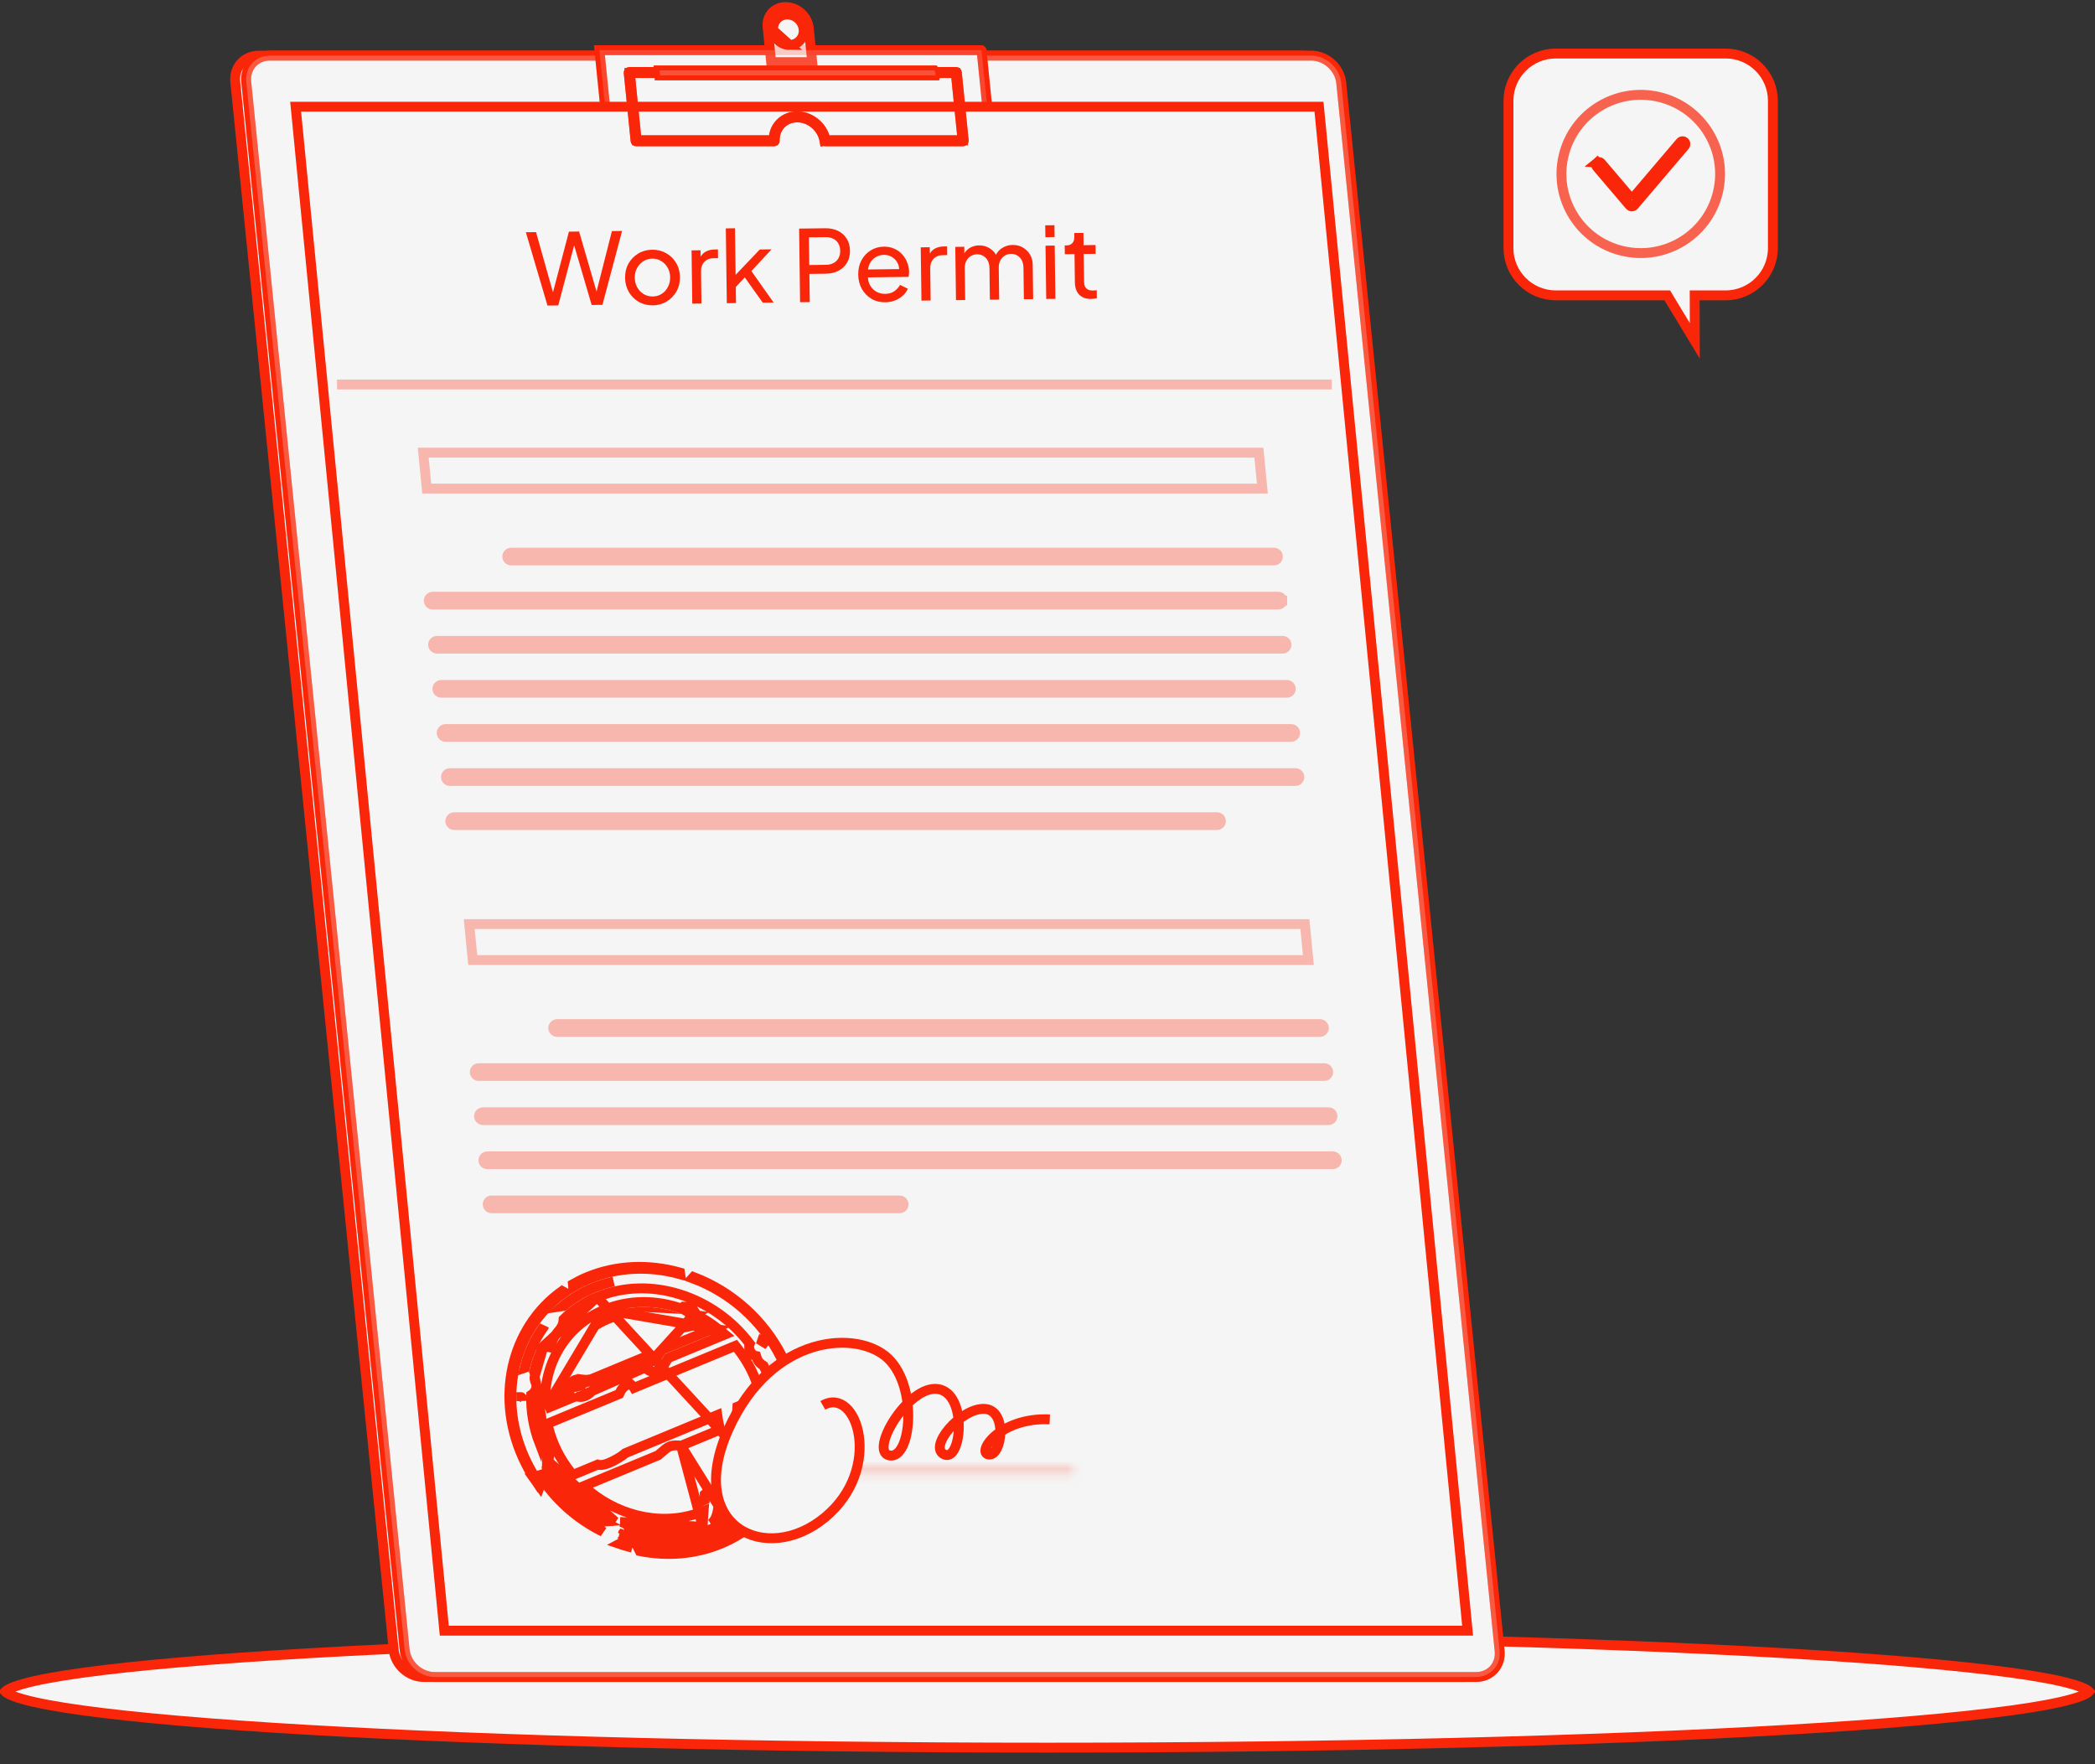<svg width="266" height="224" viewBox="0 0 266 224" fill="none" xmlns="http://www.w3.org/2000/svg">
<rect x="0" y="0" width="266" height="224" fill="#333333" stroke="none"/>
<g clip-path="url(#clip0_670_3456)">
<path d="M265.256 214.775C265.201 214.835 265.096 214.92 264.916 215.023C264.528 215.246 263.91 215.486 263.041 215.733C261.313 216.225 258.736 216.707 255.38 217.169C248.677 218.093 238.96 218.926 226.935 219.627C202.891 221.028 169.664 221.895 132.957 221.895C96.25 221.895 63.024 221.028 38.979 219.627C26.954 218.926 17.238 218.093 10.534 217.169C7.178 216.707 4.601 216.225 2.873 215.733C2.004 215.486 1.387 215.246 0.999 215.023C0.818 214.92 0.714 214.835 0.658 214.775C0.714 214.716 0.818 214.631 0.999 214.527C1.387 214.305 2.004 214.065 2.873 213.817C4.601 213.325 7.178 212.844 10.534 212.381C17.238 211.458 26.954 210.624 38.979 209.924C63.024 208.523 96.25 207.656 132.957 207.656C169.664 207.656 202.891 208.523 226.935 209.924C238.96 210.624 248.677 211.458 255.38 212.381C258.736 212.844 261.313 213.325 263.041 213.817C263.91 214.065 264.528 214.305 264.916 214.527C265.096 214.631 265.201 214.716 265.256 214.775ZM0.619 214.725C0.619 214.725 0.619 214.725 0.619 214.726L0.619 214.725ZM0.619 214.826C0.619 214.826 0.619 214.825 0.619 214.825L0.619 214.826Z" fill="#F5F5F5" stroke="#FA2609" stroke-width="1.255"/>
<path d="M186.011 212.925H53.794C51.893 212.925 50.176 211.371 49.984 209.471L29.873 10.393C29.873 10.393 29.873 10.393 29.873 10.393C29.686 8.542 31.02 7.066 32.872 7.066H165.087C166.988 7.066 168.705 8.619 168.897 10.52L189.008 209.597C189.196 211.449 187.862 212.925 186.011 212.925Z" fill="#F5F5F5" stroke="#FA2609" stroke-width="1.255"/>
<path d="M187.406 212.925H55.19C53.288 212.925 51.572 211.371 51.379 209.472L31.268 10.395C31.268 10.395 31.268 10.395 31.268 10.395C31.081 8.543 32.415 7.067 34.266 7.067H166.483C168.384 7.067 170.101 8.62 170.293 10.521L190.404 209.597C190.591 211.449 189.257 212.925 187.406 212.925Z" fill="#F5F5F5" stroke="#FA2609" stroke-width="1.255"/>
<path opacity="0.4" d="M187.406 212.925H55.19C53.288 212.925 51.572 211.371 51.379 209.472L31.268 10.395C31.268 10.395 31.268 10.395 31.268 10.395C31.081 8.543 32.415 7.067 34.266 7.067H166.483C168.384 7.067 170.101 8.62 170.293 10.521L190.404 209.597C190.591 211.449 189.257 212.925 187.406 212.925Z" fill="#F5F5F5" stroke="#FA2609" stroke-width="1.255"/>
<path d="M125.834 18.359L126.458 18.296L125.834 18.359C125.977 19.773 124.963 20.895 123.55 20.895H80.243C78.78 20.895 77.455 19.696 77.308 18.233L77.308 18.233L76.109 6.372H124.607C124.609 6.373 124.613 6.375 124.617 6.378C124.621 6.383 124.624 6.386 124.625 6.389L125.834 18.359Z" fill="#F5F5F5" stroke="#FA2609" stroke-width="1.255"/>
<path d="M98.17 3.838L98.17 3.838C98.06 2.749 98.876 1.842 99.971 1.842C101.018 1.842 101.931 2.672 102.037 3.711L102.037 3.712C102.147 4.801 101.332 5.708 100.236 5.708L98.17 3.838ZM98.17 3.838C98.276 4.878 99.188 5.708 100.236 5.708L98.17 3.838ZM103.127 7.89H97.912L97.462 3.437C97.462 3.437 97.462 3.437 97.462 3.437C97.319 2.021 98.334 0.897 99.749 0.897C101.215 0.897 102.542 2.099 102.69 3.563L102.69 3.563L103.127 7.89Z" fill="#F5F5F5" stroke="#FA2609" stroke-width="1.255"/>
<path opacity="0.2" d="M125.834 18.359L126.458 18.296L125.834 18.359C125.977 19.773 124.963 20.895 123.55 20.895H80.243C78.78 20.895 77.455 19.696 77.308 18.233L77.308 18.233L76.109 6.372H124.607C124.609 6.373 124.613 6.375 124.617 6.378C124.621 6.383 124.624 6.386 124.625 6.389L125.834 18.359Z" fill="#F5F5F5" stroke="#FA2609" stroke-width="1.255"/>
<path d="M186.343 207.045H56.412L37.539 13.548H167.47L186.343 207.045Z" fill="#F5F5F5" stroke="#FA2609" stroke-width="1.255"/>
<path opacity="0.3" d="M42.79 48.819H169.098" stroke="#FA2609" stroke-width="1.255" stroke-miterlimit="10"/>
<path opacity="0.3" d="M159.838 57.474L160.283 62.036H54.182L53.737 57.474H159.838Z" fill="#F5F5F5" stroke="#FA2609" stroke-width="1.255"/>
<g opacity="0.3">
<path d="M161.757 71.16H64.905C64.629 71.16 64.407 70.937 64.407 70.665C64.407 70.393 64.629 70.169 64.905 70.169H161.757C162.033 70.169 162.255 70.393 162.255 70.665C162.255 70.937 162.034 71.16 161.757 71.16Z" fill="#F5F5F5" stroke="#FA2609" stroke-width="1.255"/>
</g>
<g opacity="0.3">
<path d="M162.3 76.759H54.94C54.663 76.759 54.442 76.536 54.442 76.264C54.442 75.992 54.663 75.768 54.94 75.768H162.301C162.578 75.768 162.799 75.992 162.799 76.264H163.427L162.799 76.263C162.799 76.536 162.577 76.759 162.3 76.759Z" fill="#F5F5F5" stroke="#FA2609" stroke-width="1.255"/>
</g>
<g opacity="0.3">
<path d="M162.849 82.359H55.488C55.212 82.359 54.99 82.136 54.99 81.864C54.99 81.591 55.212 81.368 55.488 81.368H162.849C163.126 81.368 163.347 81.591 163.347 81.864C163.347 82.135 163.125 82.359 162.849 82.359Z" fill="#F5F5F5" stroke="#FA2609" stroke-width="1.255"/>
</g>
<g opacity="0.3">
<path d="M163.893 87.462V87.463C163.894 87.734 163.673 87.957 163.396 87.957H56.034C55.758 87.957 55.536 87.734 55.536 87.462C55.536 87.19 55.758 86.967 56.034 86.967H163.396C163.672 86.967 163.893 87.19 163.893 87.462Z" fill="#F5F5F5" stroke="#FA2609" stroke-width="1.255"/>
</g>
<g opacity="0.3">
<path d="M164.437 93.061V93.062C164.437 93.333 164.216 93.557 163.939 93.557H56.577C56.301 93.557 56.079 93.334 56.079 93.061C56.079 92.789 56.301 92.566 56.577 92.566H163.939C164.215 92.566 164.437 92.789 164.437 93.061Z" fill="#F5F5F5" stroke="#FA2609" stroke-width="1.255"/>
</g>
<g opacity="0.3">
<path d="M164.485 99.156H57.123C56.847 99.156 56.625 98.933 56.625 98.661C56.625 98.388 56.847 98.165 57.123 98.165H164.485C164.761 98.165 164.983 98.388 164.983 98.661C164.983 98.933 164.761 99.156 164.485 99.156Z" fill="#F5F5F5" stroke="#FA2609" stroke-width="1.255"/>
</g>
<g opacity="0.3">
<path d="M154.523 104.755H57.671C57.395 104.755 57.173 104.532 57.173 104.26C57.173 103.987 57.395 103.764 57.671 103.764H154.523C154.799 103.764 155.021 103.987 155.021 104.26C155.021 104.532 154.8 104.755 154.523 104.755Z" fill="#F5F5F5" stroke="#FA2609" stroke-width="1.255"/>
</g>
<path opacity="0.3" d="M165.678 117.331L166.123 121.893H60.022L59.577 117.331H165.678Z" fill="#F5F5F5" stroke="#FA2609" stroke-width="1.255"/>
<g opacity="0.3">
<path d="M167.594 131.018H70.742C70.466 131.018 70.244 130.795 70.244 130.523C70.244 130.25 70.466 130.027 70.742 130.027H167.594C167.87 130.027 168.092 130.25 168.092 130.523C168.092 130.795 167.87 131.018 167.594 131.018Z" fill="#F5F5F5" stroke="#FA2609" stroke-width="1.255"/>
</g>
<g opacity="0.3">
<path d="M168.14 136.616H60.779C60.502 136.616 60.281 136.393 60.281 136.121C60.281 135.849 60.502 135.625 60.779 135.625H168.14C168.416 135.625 168.638 135.849 168.638 136.121C168.638 136.393 168.416 136.616 168.14 136.616Z" fill="#F5F5F5" stroke="#FA2609" stroke-width="1.255"/>
</g>
<g opacity="0.3">
<path d="M168.686 142.215H61.325C61.048 142.215 60.827 141.992 60.827 141.72C60.827 141.448 61.048 141.225 61.325 141.225H168.686C168.962 141.225 169.184 141.448 169.184 141.72C169.184 141.992 168.962 142.215 168.686 142.215Z" fill="#F5F5F5" stroke="#FA2609" stroke-width="1.255"/>
</g>
<g opacity="0.3">
<path d="M169.233 147.815H61.871C61.595 147.815 61.373 147.592 61.373 147.319C61.373 147.047 61.595 146.824 61.871 146.824H169.232C169.509 146.824 169.73 147.047 169.73 147.319C169.73 147.592 169.509 147.815 169.233 147.815Z" fill="#F5F5F5" stroke="#FA2609" stroke-width="1.255"/>
</g>
<g opacity="0.3">
<path d="M114.228 153.414H62.417C62.141 153.414 61.919 153.191 61.919 152.918C61.919 152.646 62.141 152.423 62.417 152.423H114.228C114.504 152.423 114.726 152.646 114.726 152.918C114.726 153.191 114.504 153.414 114.228 153.414Z" fill="#F5F5F5" stroke="#FA2609" stroke-width="1.255"/>
</g>
<g opacity="0.3">
<mask id="path-24-inside-1_670_3456" fill="white">
<path d="M136.299 186.413H96.682V187.162H136.299V186.413Z"/>
</mask>
<path d="M136.299 186.413H96.682V187.162H136.299V186.413Z" fill="#F5F5F5"/>
<path d="M96.682 186.413V185.158H95.427V186.413H96.682ZM136.299 186.413H137.554V185.158H136.299V186.413ZM136.299 187.162V188.417H137.554V187.162H136.299ZM96.682 187.162H95.427V188.417H96.682V187.162ZM96.682 187.668H136.299V185.158H96.682V187.668ZM135.045 186.413V187.162H137.554V186.413H135.045ZM136.299 185.907H96.682V188.417H136.299V185.907ZM97.936 187.162V186.413H95.427V187.162H97.936Z" fill="#FA2609" mask="url(#path-24-inside-1_670_3456)"/>
</g>
<mask id="path-26-inside-2_670_3456" fill="white">
<path d="M98.066 173.548C97.876 173.336 97.661 173.147 97.428 172.982C97.448 173.02 97.472 173.056 97.491 173.094C97.747 173.607 97.973 174.125 98.174 174.644C98.233 174.404 98.363 174.17 98.297 173.92C98.259 173.781 98.165 173.659 98.066 173.548Z"/>
</mask>
<path d="M98.066 173.548C97.876 173.336 97.661 173.147 97.428 172.982C97.448 173.02 97.472 173.056 97.491 173.094C97.747 173.607 97.973 174.125 98.174 174.644C98.233 174.404 98.363 174.17 98.297 173.92C98.259 173.781 98.165 173.659 98.066 173.548Z" fill="#F5F5F5"/>
<path d="M98.066 173.548L97.128 174.383L97.132 174.386L98.066 173.548ZM97.428 172.982L98.152 171.957L96.311 173.554L97.428 172.982ZM97.491 173.094L98.614 172.534L98.613 172.532L97.491 173.094ZM98.174 174.644L97.004 175.097L98.445 178.825L99.393 174.942L98.174 174.644ZM98.297 173.92L99.51 173.598L99.508 173.592L98.297 173.92ZM99.003 172.714C98.745 172.424 98.456 172.172 98.152 171.957L96.704 174.007C96.866 174.121 97.008 174.247 97.128 174.383L99.003 172.714ZM96.311 173.554C96.327 173.585 96.342 173.612 96.353 173.632C96.364 173.65 96.374 173.667 96.378 173.674C96.383 173.683 96.384 173.684 96.383 173.682C96.381 173.68 96.376 173.67 96.369 173.656L98.613 172.532C98.596 172.499 98.581 172.471 98.569 172.45C98.557 172.429 98.546 172.411 98.541 172.402C98.538 172.397 98.537 172.394 98.535 172.392C98.534 172.389 98.533 172.389 98.534 172.389C98.534 172.39 98.539 172.398 98.545 172.411L96.311 173.554ZM96.368 173.654C96.605 174.13 96.816 174.612 97.004 175.097L99.344 174.192C99.13 173.638 98.888 173.084 98.614 172.534L96.368 173.654ZM99.393 174.942C99.395 174.934 99.4 174.916 99.42 174.854C99.436 174.806 99.468 174.709 99.495 174.607C99.552 174.395 99.624 174.027 99.51 173.598L97.084 174.243C97.037 174.064 97.077 173.937 97.07 173.965C97.068 173.97 97.065 173.981 97.059 174C97.052 174.021 97.046 174.041 97.035 174.075C97.025 174.106 97.011 174.147 96.998 174.19C96.985 174.235 96.969 174.288 96.955 174.347L99.393 174.942ZM99.508 173.592C99.387 173.148 99.115 172.839 99 172.711L97.132 174.386C97.164 174.422 97.165 174.427 97.157 174.414C97.147 174.399 97.112 174.343 97.086 174.249L99.508 173.592Z" fill="#FA2609" mask="url(#path-26-inside-2_670_3456)"/>
<path d="M92.577 180.902L92.824 180.934L92.448 180.885M92.577 180.902C92.569 180.875 92.562 180.848 92.555 180.821C92.518 180.841 92.482 180.862 92.448 180.885M92.577 180.902L92.448 180.885M92.577 180.902L92.448 180.885M92.539 181.942L92.835 182.293L93.259 182.118L95.619 181.142C95.41 184.268 94 187.13 91.617 189.072L91.689 188.726L90.702 188.995C90.324 189.098 89.974 189.288 89.685 189.548L89.479 189.734L89.478 190.012L89.476 190.43C89.283 190.525 89.087 190.614 88.888 190.696C84.863 192.364 80.191 191.604 76.526 189.053L83.046 186.351C83.418 186.598 83.863 186.546 84.146 186.482C84.481 186.408 84.835 186.261 85.153 186.107C85.477 185.951 85.795 185.773 86.06 185.621C86.159 185.564 86.246 185.513 86.324 185.467C86.467 185.383 86.576 185.32 86.657 185.277L86.657 185.277C86.661 185.275 86.666 185.273 86.671 185.27C86.754 185.227 87.01 185.095 87.156 184.829L86.969 184.726L87.156 184.829C87.195 184.76 87.222 184.688 87.239 184.614L92.074 182.611L92.348 182.498L92.433 182.218C92.433 182.217 92.434 182.215 92.435 182.212C92.438 182.205 92.445 182.184 92.452 182.162L92.452 182.162L92.454 182.154C92.477 182.075 92.498 181.995 92.517 181.916C92.524 181.924 92.531 181.933 92.539 181.942ZM91.389 178.186L80.751 182.593L80.734 182.58C80.416 182.319 80.051 182.268 79.753 182.289C79.465 182.309 79.198 182.4 79.005 182.475C78.932 182.503 78.81 182.546 78.656 182.599C78.232 182.746 77.565 182.977 76.998 183.238C76.6 183.421 76.185 183.646 75.865 183.916C75.616 184.125 75.327 184.445 75.261 184.867L73.129 185.75C72.649 185.1 72.217 184.408 71.849 183.671C71.495 182.96 71.216 182.237 70.999 181.51L78.731 178.306L78.942 178.588C79.032 178.535 79.11 178.475 79.178 178.414C79.18 178.414 79.183 178.415 79.185 178.416C79.446 178.501 79.823 178.508 80.13 178.275C80.364 178.097 80.482 177.862 80.545 177.672C80.559 177.628 80.572 177.583 80.583 177.539L92.97 172.407C93.45 173.056 93.881 173.748 94.249 174.485C94.603 175.196 94.883 175.919 95.1 176.647L92.785 177.606L92.426 177.754L92.399 178.142C92.379 178.442 92.362 178.734 92.347 179.02C92.336 179.212 92.326 179.401 92.314 179.589C92.275 179.326 92.247 179.044 92.256 178.787L92.291 177.812L91.389 178.186ZM75.877 185.11L75.87 185.092L75.876 185.092C75.876 185.098 75.877 185.104 75.877 185.11ZM72.923 186.514L75.355 185.507L71.288 183.951C71.749 184.875 72.303 185.727 72.923 186.514ZM92.85 180.72C92.85 180.718 92.85 180.716 92.85 180.714C92.848 180.714 92.845 180.714 92.843 180.713C92.829 180.715 92.812 180.718 92.795 180.722C92.814 180.721 92.832 180.72 92.85 180.72ZM92.823 180.94L92.779 180.958L92.81 181.032C92.815 181.002 92.819 180.971 92.823 180.94ZM86.438 184.848L86.435 184.848C86.437 184.848 86.439 184.849 86.439 184.849L86.439 184.849L86.439 184.849L86.438 184.848Z" fill="#F5F5F5" stroke="#FA2609" stroke-width="1.255"/>
<path d="M97.122 188.424C99.311 184.865 99.912 180.35 98.588 175.918C98.817 175.899 99.002 175.794 99.138 175.674M97.122 188.424C97.253 188.647 97.293 189.007 97.293 189.394C97.483 189.116 97.663 188.831 97.834 188.54M97.122 188.424L97.657 188.752C97.712 188.663 97.766 188.573 97.819 188.483M97.122 188.424L97.664 188.107C97.732 188.223 97.782 188.35 97.819 188.483M97.834 188.54C97.908 188.836 97.921 189.152 97.921 189.41C97.92 189.469 97.919 189.53 97.918 189.59C100.639 185.494 101.348 180.104 99.545 174.903C99.517 175.078 99.456 175.255 99.348 175.427M97.834 188.54C97.829 188.521 97.824 188.502 97.819 188.483M97.834 188.54L97.819 188.483M99.348 175.427L99.028 175.226C99.075 175.367 99.12 175.509 99.163 175.651M99.348 175.427C99.348 175.427 99.348 175.427 99.348 175.426L99.027 175.225C99.007 175.163 98.986 175.101 98.965 175.04L98.932 175.051C98.949 175.1 98.966 175.148 98.983 175.197L98.817 175.093L98.983 175.198C99.037 175.356 99.088 175.515 99.138 175.674M99.348 175.427C99.305 175.495 99.243 175.575 99.163 175.651M99.163 175.651C99.155 175.659 99.146 175.666 99.138 175.674M99.163 175.651C99.671 177.322 99.916 179.008 99.913 180.657C99.906 179.019 99.654 177.34 99.138 175.674M75.256 163.54L75.016 162.96L75.256 163.54ZM75.256 163.54C73.839 164.127 72.568 164.903 71.459 165.829L71.558 165.814C72.665 164.891 73.928 164.111 75.346 163.523L75.346 163.523C76.186 163.175 77.045 162.905 77.914 162.711C77.012 162.906 76.123 163.181 75.256 163.54ZM66.633 173.646C67.099 171.738 67.92 169.954 69.06 168.391C69.052 168.423 69.044 168.455 69.036 168.487C67.922 170.029 67.121 171.778 66.653 173.639C66.646 173.641 66.639 173.644 66.633 173.646ZM66.181 177.394C66.183 177.394 66.184 177.395 66.185 177.396C66.184 177.556 66.184 177.718 66.188 177.879C66.183 177.717 66.181 177.555 66.181 177.394ZM97.511 170.743C97.456 170.682 97.4 170.623 97.343 170.567C97.094 170.325 96.747 170.067 96.319 170.019L97.511 170.743Z" fill="#F5F5F5" stroke="#FA2609" stroke-width="1.255"/>
<path d="M69.01 188.033L69.617 187.909C71.201 190.123 73.215 191.935 75.47 193.263L75.275 193.276L76.319 194.261L76.551 194.48C73.612 193.038 70.979 190.84 69.01 188.033ZM69.01 188.033L69.474 187.708C69.323 187.491 69.177 187.271 69.034 187.047L68.857 187.059M69.01 188.033C68.944 187.708 68.89 187.382 68.857 187.059M68.857 187.059L69.031 187.041C68.981 186.963 68.932 186.885 68.883 186.806L68.835 186.809M68.857 187.059C68.852 186.979 68.844 186.895 68.835 186.809M68.835 186.809L68.882 186.804C68.865 186.775 68.847 186.747 68.83 186.718C68.831 186.748 68.833 186.779 68.835 186.809ZM91.081 195.193C87.103 196.841 82.694 196.788 78.668 195.369C78.726 195.365 78.783 195.359 78.84 195.35L78.841 195.35C79.068 195.314 79.298 195.216 79.483 195.063C79.493 195.055 79.503 195.047 79.512 195.038C82.241 195.872 85.133 196.068 87.923 195.497M91.081 195.193C93.344 194.256 95.24 192.857 96.73 191.148M91.081 195.193L90.841 194.614C90.841 194.614 90.841 194.614 90.841 194.614M91.081 195.193L90.841 194.614M96.73 191.148C96.73 191.071 96.73 190.994 96.729 190.917C96.727 190.787 96.726 190.657 96.733 190.528C96.74 190.38 96.745 190.221 96.748 190.057C96.63 190.21 96.508 190.361 96.384 190.509C96.384 190.509 96.384 190.509 96.384 190.51C96.291 190.62 96.197 190.729 96.101 190.837M96.73 191.148L96.102 191.141C96.103 191.093 96.102 191.03 96.102 190.961C96.101 190.945 96.101 190.928 96.101 190.911M96.73 191.148L96.257 190.736C96.205 190.795 96.153 190.853 96.101 190.911M96.101 190.837C96.1 190.723 96.101 190.601 96.106 190.495L96.106 190.495C96.116 190.314 96.12 190.118 96.124 189.902C96.124 189.88 96.125 189.857 96.125 189.835C94.694 191.631 92.809 193.099 90.512 194.051C87.099 195.465 83.347 195.52 79.846 194.483C79.8 194.704 79.678 194.878 79.552 195.001C82.279 195.846 85.157 196.045 87.923 195.497M96.101 190.837C96.101 190.862 96.101 190.887 96.101 190.911M96.101 190.837C94.678 192.436 92.885 193.747 90.752 194.631L90.752 194.631C89.828 195.013 88.882 195.3 87.923 195.497M87.923 195.497C88.914 195.3 89.891 195.007 90.841 194.614M90.841 194.614C92.935 193.746 94.699 192.469 96.101 190.911M76.621 193.184C73.761 191.694 71.243 189.421 69.452 186.533C69.453 186.607 69.456 186.681 69.46 186.756C69.469 186.84 69.477 186.923 69.482 187.006C69.509 187.259 69.549 187.518 69.6 187.78C71.218 190.054 73.284 191.905 75.592 193.255L76.621 193.184ZM79.177 194.479L79.056 194.84C78.952 194.805 78.848 194.768 78.745 194.731C78.744 194.731 78.743 194.73 78.742 194.73C78.743 194.73 78.744 194.73 78.745 194.73C78.915 194.703 79.087 194.609 79.177 194.479Z" fill="#F5F5F5" stroke="#FA2609" stroke-width="1.255"/>
<path d="M72.016 176.376L72.451 175.663L72.458 175.652L72.465 175.641C72.651 175.363 72.923 175.23 73.156 175.17C73.386 175.111 73.618 175.112 73.808 175.133L73.739 175.756M72.016 176.376L83.532 172.176C83.379 172.441 83.238 172.637 83.084 172.773C83.082 172.765 83.079 172.757 83.077 172.749L83.064 172.684L83.039 172.633L83.034 172.622C83.03 172.612 83.025 172.598 83.018 172.583C83.002 172.543 82.98 172.496 82.975 172.487C82.975 172.486 82.975 172.486 82.974 172.485L82.72 171.942L82.166 172.172L74.979 175.15C74.864 175.144 74.765 175.157 74.694 175.17C74.648 175.178 74.603 175.187 74.573 175.194C74.569 175.195 74.565 175.196 74.562 175.197C74.526 175.204 74.508 175.208 74.494 175.21L74.492 175.21C74.445 175.217 74.376 175.217 74.253 175.199C74.229 175.196 74.188 175.189 74.14 175.182C74.038 175.165 73.902 175.143 73.807 175.133L73.739 175.756M72.016 176.376L70.479 177.013C70.757 172.836 73.177 169.128 77.21 167.458L77.21 167.458C80.074 166.271 83.263 166.314 86.191 167.359C86.214 167.705 86.355 168.084 86.686 168.348L86.914 168.529L87.199 168.473L87.593 168.395L87.999 168.315L88.029 168.172C88.559 168.449 89.075 168.76 89.57 169.103L84.156 171.346L83.896 171.454L83.805 171.717C83.803 171.72 83.799 171.729 83.788 171.747C83.779 171.761 83.769 171.777 83.755 171.8L83.751 171.806C83.738 171.826 83.721 171.853 83.704 171.88L83.703 171.882C83.657 171.958 83.611 172.038 83.57 172.111C83.556 172.133 83.544 172.155 83.532 172.176L72.016 176.376ZM73.739 175.756C73.824 175.765 73.91 175.78 73.995 175.794C74.063 175.805 74.13 175.816 74.198 175.825L72.057 176.323C72.343 175.989 72.727 175.963 72.978 175.985C72.978 175.985 72.978 175.985 72.979 175.985C72.982 175.985 72.986 175.985 72.989 175.986C73.14 175.766 73.456 175.725 73.739 175.756ZM81.838 172.888L81.838 172.902C81.838 172.89 81.838 172.883 81.838 172.883L81.838 172.883V172.884L81.838 172.884L81.838 172.885L81.838 172.888ZM70.452 177.703L72.576 176.823L70.452 177.703Z" fill="#F5F5F5" stroke="#FA2609" stroke-width="1.255"/>
<path d="M100.734 184.578C100.777 184.711 100.842 184.844 100.935 184.966C100.368 187.301 99.314 189.465 97.827 191.311L97.822 191.007C97.822 191.007 97.822 191.006 97.822 191.006C97.822 190.959 97.825 190.887 97.833 190.789C99.232 188.96 100.213 186.843 100.734 184.578ZM74.776 162.38C74.073 162.671 73.403 163.005 72.769 163.377C72.762 163.293 72.755 163.21 72.748 163.126L72.748 163.125C72.746 163.099 72.743 163.073 72.741 163.047C73.323 162.715 73.93 162.413 74.565 162.15L74.566 162.15C78.296 160.604 82.402 160.487 86.271 161.556C86.272 161.631 86.281 161.702 86.296 161.769C82.509 160.731 78.47 160.849 74.776 162.38L74.776 162.38ZM66.73 185.791C62.673 177.651 64.847 168.601 71.335 163.948C71.425 164.011 71.521 164.068 71.622 164.118C65.078 168.757 62.958 177.796 66.945 185.795L66.946 185.796C67.31 186.527 67.717 187.226 68.156 187.894C68.138 187.963 68.115 188.037 68.088 188.118C67.59 187.38 67.135 186.604 66.73 185.791L66.73 185.791ZM68.525 188.741C68.443 188.628 68.362 188.515 68.281 188.4L68.605 188.527C68.577 188.6 68.55 188.671 68.525 188.741ZM99.153 172.357C96.768 167.573 92.647 164.055 87.984 162.315C88.032 162.269 88.076 162.217 88.114 162.161C92.806 163.955 96.956 167.518 99.37 172.362C100.829 175.291 101.478 178.338 101.414 181.256C101.308 181.349 101.22 181.452 101.148 181.552C101.291 178.534 100.656 175.373 99.153 172.357L99.153 172.357Z" fill="#F5F5F5" stroke="#FA2609" stroke-width="1.255"/>
<path d="M80.034 196.445C79.699 196.357 79.366 196.261 79.035 196.155C78.898 196.111 78.761 196.066 78.624 196.019C78.726 195.964 78.835 195.917 78.953 195.882C79.363 195.758 79.791 195.804 80.072 195.834C80.081 195.835 80.09 195.836 80.099 195.837L80.034 196.445M80.034 196.445C80.034 196.445 80.034 196.445 80.034 196.445M80.034 196.445L80.032 196.461L80.034 196.445M80.034 196.445C80.117 196.466 80.2 196.487 80.283 196.508M91.322 195.774L91.322 195.774C93.161 195.011 94.77 193.955 96.125 192.68C96.131 192.817 96.137 192.955 96.144 193.092C94.83 194.284 93.289 195.276 91.534 196.003L91.534 196.003C88.25 197.364 84.676 197.62 81.229 196.933C81.189 196.853 81.149 196.773 81.109 196.693C84.507 197.376 88.049 197.13 91.322 195.774Z" fill="#F5F5F5" stroke="#FA2609" stroke-width="1.255"/>
<path d="M96.91 187.543C98.81 184.101 99.23 179.807 97.834 175.608C97.709 175.474 97.632 175.319 97.589 175.184C97.541 175.037 97.52 174.878 97.529 174.719C97.356 174.281 97.162 173.845 96.947 173.412C96.859 173.353 96.74 173.274 96.643 173.197C96.496 173.081 96.32 172.916 96.198 172.68L96.198 172.68C96.118 172.526 96.067 172.357 96.039 172.262C96.034 172.246 96.03 172.232 96.026 172.22C96.021 172.203 96.016 172.188 96.012 172.175C95.957 172.164 95.88 172.146 95.804 172.116C95.68 172.069 95.519 171.978 95.397 171.802L95.397 171.801C95.223 171.549 95.084 171.22 95.123 170.873C95.133 170.784 95.155 170.694 95.192 170.607C90.598 164.535 82.5 161.917 75.826 164.683L96.91 187.543ZM96.91 187.543L96.514 187.384L96.312 188.033C96.244 188.251 96.207 188.486 96.183 188.705C94.776 190.739 92.811 192.404 90.34 193.443C90.698 193.125 90.891 192.719 91.007 192.34C91.121 191.97 91.176 191.572 91.221 191.247L96.91 187.543ZM69.013 170.912C68.489 171.925 68.09 173.008 67.822 174.137C67.89 174.289 67.904 174.434 67.903 174.539C67.902 174.634 67.888 174.734 67.882 174.775L69.013 170.912ZM69.013 170.912L69.843 171.073C69.993 170.367 70.335 169.712 70.8 169.144C70.822 169.117 70.847 169.088 70.874 169.056C71.076 168.818 71.412 168.422 71.51 167.919C71.538 167.776 71.551 167.633 71.558 167.505C72.751 166.338 74.173 165.368 75.826 164.683L69.013 170.912ZM89.224 193.858L89.254 192.988C89.267 192.614 89.291 192.241 89.323 191.872C84.5 193.847 78.939 192.674 74.878 189.377L74.06 188.714L75.033 188.311L83.559 184.778C83.678 184.675 83.811 184.562 83.941 184.453C84.07 184.344 84.194 184.239 84.295 184.151C84.3 184.147 84.305 184.142 84.31 184.138C84.474 183.995 84.724 183.778 85.047 183.65L85.048 183.65C85.547 183.453 86.092 183.52 86.442 183.562C86.454 183.564 86.465 183.565 86.477 183.567L89.224 193.858ZM89.224 193.858C86.153 194.855 82.844 194.773 79.74 193.795C79.606 193.577 79.41 193.451 79.251 193.379C79.066 193.296 78.877 193.262 78.744 193.245C78.744 193.245 78.743 193.245 78.743 193.245L89.224 193.858ZM69.578 185.512C71.548 189.035 74.611 191.692 78.088 193.188L69.578 185.512ZM69.578 185.512C69.581 185.501 69.584 185.49 69.587 185.479C69.636 185.308 69.702 185.074 69.733 184.864C69.778 184.556 69.774 184.168 69.554 183.788L68.705 182.32L68.521 183.31C67.726 181.248 67.385 179.147 67.444 177.12C67.549 177.048 67.654 176.964 67.749 176.865C67.96 176.642 68.141 176.313 68.098 175.894L69.578 185.512ZM76.732 166.3L76.732 166.3C79.897 164.989 83.387 165.042 86.557 166.159C86.564 166.148 86.57 166.137 86.576 166.126C86.577 166.125 86.577 166.125 86.577 166.125L86.68 166.186C86.69 166.182 86.7 166.177 86.71 166.173L86.726 166.213L86.755 166.23C86.822 166.255 86.889 166.28 86.956 166.306L86.942 166.341L87.061 166.412C87.08 166.254 87.096 166.095 87.109 165.935L87.69 165.983C87.704 165.984 87.719 165.985 87.734 165.987C87.717 166.195 87.695 166.403 87.669 166.61C87.701 166.612 87.732 166.606 87.759 166.596C87.779 166.588 87.789 166.581 87.79 166.58C87.79 166.58 87.789 166.581 87.787 166.583C87.778 166.591 87.76 166.609 87.736 166.642C87.711 166.675 87.686 166.715 87.657 166.763L87.656 166.765C87.653 166.77 87.65 166.776 87.647 166.781C87.642 166.815 87.637 166.85 87.632 166.884M76.732 166.3L90.589 168.684L90.256 168.822C89.512 168.277 88.723 167.805 87.905 167.407M76.732 166.3C71.885 168.309 69.147 172.948 69.2 177.971L69.21 178.9M76.732 166.3L69.21 178.9M87.632 166.884C87.702 166.946 87.765 167.016 87.812 167.1M87.632 166.884L88.079 166.949L87.812 167.1M87.632 166.884L88.083 166.95L87.812 167.1M87.812 167.1C87.865 167.194 87.893 167.3 87.905 167.407M87.905 167.407L88.124 166.956L87.905 167.407ZM82.005 173.599L75.388 176.341C75.22 176.557 75.01 176.796 74.757 176.987C74.436 177.23 74.01 177.418 73.495 177.358L82.005 173.599ZM82.005 173.599C82.112 173.81 82.287 173.957 82.449 174.043C82.676 174.162 83.006 174.228 83.322 174.093L83.323 174.093C83.988 173.808 84.364 173.249 84.62 172.806M82.005 173.599L88.292 166.686C88.315 166.719 88.338 166.755 88.359 166.793C88.393 166.853 88.421 166.914 88.443 166.974C89.421 167.471 90.356 168.072 91.224 168.776L92.042 169.44L91.069 169.843L84.851 172.419C84.823 172.467 84.799 172.503 84.788 172.52C84.784 172.525 84.782 172.528 84.781 172.53L84.779 172.533C84.741 172.597 84.704 172.66 84.664 172.729C84.65 172.754 84.635 172.779 84.62 172.806M84.62 172.806C84.62 172.806 84.62 172.806 84.62 172.806L84.077 172.492L84.62 172.806ZM69.21 178.9L70.067 178.544M69.21 178.9L70.067 178.544M70.067 178.544L73.11 177.284M70.067 178.544L73.11 177.284M73.11 177.284C73.129 177.288 73.149 177.293 73.171 177.298C73.26 177.319 73.376 177.344 73.495 177.358L73.11 177.284ZM67.948 175.366C67.878 175.171 67.857 174.97 67.88 174.789L68.098 175.893C68.078 175.694 67.992 175.477 67.959 175.395C67.954 175.382 67.95 175.372 67.948 175.367L67.948 175.366ZM91.229 191.19C91.246 191.071 91.265 190.968 91.286 190.854C94.933 188.529 96.946 184.497 96.901 180.181L96.891 179.252L96.034 179.608L93.487 180.662C93.543 180.12 93.574 179.568 93.603 179.035C93.611 178.892 93.619 178.751 93.627 178.612L96.093 177.591L96.596 177.382L96.461 176.855C96.208 175.872 95.855 174.888 95.373 173.922C94.892 172.955 94.313 172.068 93.67 171.251L93.376 170.878L92.937 171.06L80.505 176.21C80.451 176.119 80.381 176.03 80.288 175.95L80.014 175.711L79.67 175.831C79.261 175.974 79.019 176.269 78.864 176.523C78.781 176.66 78.695 176.841 78.627 176.988L70.007 180.56L69.504 180.768L69.639 181.296C69.892 182.279 70.246 183.261 70.727 184.228C71.209 185.194 71.788 186.082 72.431 186.899L72.725 187.273L73.164 187.091L75.901 185.957C75.966 185.978 76.029 185.991 76.088 185.999C76.286 186.024 76.484 186 76.653 185.964C76.994 185.891 77.37 185.736 77.709 185.572C78.055 185.404 78.397 185.209 78.676 185.034C78.942 184.867 79.19 184.694 79.329 184.567C79.348 184.549 79.367 184.532 79.385 184.514L91.06 179.677C91.097 179.949 91.144 180.191 91.18 180.368L91.18 180.368C91.191 180.422 91.203 180.48 91.215 180.543C91.255 180.752 91.305 181.004 91.373 181.251C91.354 181.36 91.333 181.465 91.31 181.567L86.482 183.567C86.48 183.567 86.479 183.567 86.477 183.567L91.229 191.19Z" fill="#F5F5F5" stroke="#FA2609" stroke-width="1.255"/>
<path d="M104.473 178.44C108.828 175.925 112.23 186.472 104.746 192.662C97.263 198.851 86.978 193.822 92.458 181.546C97.939 169.269 109.026 168.825 112.8 172.523C116.574 176.22 115.673 185.253 112.959 184.804C110.244 184.355 115.343 175.776 119.111 176.368C122.879 176.96 122.089 185.6 119.922 184.682C117.755 183.764 122.013 178.735 124.996 178.883C127.978 179.031 127.211 184.86 125.561 184.682C123.911 184.504 126.878 179.919 133.288 180.215" fill="#F5F5F5"/>
<path d="M104.473 178.44C108.828 175.925 112.23 186.472 104.746 192.662C97.263 198.851 86.978 193.822 92.458 181.546C97.939 169.269 109.026 168.825 112.8 172.523C116.574 176.22 115.673 185.253 112.959 184.804C110.244 184.355 115.343 175.776 119.111 176.368C122.879 176.96 122.089 185.6 119.922 184.682C117.755 183.764 122.013 178.735 124.996 178.883C127.978 179.031 127.211 184.86 125.561 184.682C123.911 184.504 126.878 179.919 133.288 180.215" stroke="#FA2609" stroke-width="1.255" stroke-miterlimit="10"/>
<path d="M99.15 15.761L99.15 15.761C98.609 16.323 98.34 17.079 98.371 17.873L98.371 17.874C98.371 17.89 98.366 17.908 98.352 17.922C98.339 17.936 98.32 17.944 98.301 17.944H80.768C80.731 17.944 80.702 17.917 80.698 17.882C80.698 17.882 80.698 17.882 80.698 17.882L79.824 9.218L79.824 9.217C79.822 9.2 79.827 9.182 79.841 9.166C79.855 9.151 79.874 9.143 79.893 9.143H121.42C121.456 9.143 121.485 9.17 121.489 9.204C121.489 9.204 121.489 9.205 121.489 9.205L122.364 17.868C122.364 17.868 122.364 17.868 122.364 17.868C122.366 17.887 122.36 17.905 122.349 17.919C122.332 17.936 122.312 17.943 122.295 17.943H104.759C104.725 17.943 104.696 17.918 104.691 17.886L104.072 17.987L104.691 17.886C104.419 16.213 102.909 14.906 101.22 14.906C100.43 14.906 99.689 15.202 99.15 15.761ZM104.71 17.371L104.849 17.807H105.307H121.524H122.218L122.148 17.117L121.413 9.841L121.356 9.277H120.789H80.663H79.969L80.038 9.967L80.773 17.243L80.83 17.807H81.398H97.645H98.186L98.266 17.273C98.357 16.661 98.627 16.107 99.05 15.668L99.051 15.667C99.603 15.093 100.37 14.771 101.221 14.771C102.775 14.771 104.232 15.876 104.71 17.371Z" fill="#F5F5F5" stroke="#FA2609" stroke-width="1.255"/>
<g opacity="0.6">
<path d="M99.15 15.761L99.15 15.761C98.609 16.323 98.34 17.079 98.371 17.873L98.371 17.874C98.371 17.89 98.366 17.908 98.352 17.922C98.339 17.936 98.32 17.944 98.301 17.944H80.768C80.731 17.944 80.702 17.917 80.698 17.882C80.698 17.882 80.698 17.882 80.698 17.882L79.824 9.218L79.824 9.217C79.822 9.2 79.827 9.182 79.841 9.166C79.855 9.151 79.874 9.143 79.893 9.143H121.42C121.456 9.143 121.485 9.17 121.489 9.204C121.489 9.204 121.489 9.205 121.489 9.205L122.364 17.868C122.364 17.868 122.364 17.868 122.364 17.868C122.366 17.887 122.36 17.905 122.349 17.919C122.332 17.936 122.312 17.943 122.295 17.943H104.759C104.725 17.943 104.696 17.918 104.691 17.886L104.072 17.987L104.691 17.886C104.419 16.213 102.909 14.906 101.22 14.906C100.43 14.906 99.689 15.202 99.15 15.761ZM104.71 17.371L104.849 17.807H105.307H121.524H122.218L122.148 17.117L121.413 9.841L121.356 9.277H120.789H80.663H79.969L80.038 9.967L80.773 17.243L80.83 17.807H81.398H97.645H98.186L98.266 17.273C98.357 16.661 98.627 16.107 99.05 15.668L99.051 15.667C99.603 15.093 100.37 14.771 101.221 14.771C102.775 14.771 104.232 15.876 104.71 17.371Z" fill="#F5F5F5" stroke="#FA2609" stroke-width="1.255"/>
</g>
<path d="M83.791 9.193L83.791 9.193C83.782 9.104 83.768 9.019 83.751 8.939H118.63C118.677 8.997 118.746 9.111 118.767 9.319C118.779 9.44 118.77 9.522 118.757 9.574H83.797C83.806 9.455 83.804 9.329 83.791 9.193Z" fill="#F5F5F5" stroke="#FA2609" stroke-width="1.255"/>
<path opacity="0.3" d="M83.791 9.193L83.791 9.193C83.782 9.104 83.768 9.019 83.751 8.939H118.63C118.677 8.997 118.746 9.111 118.767 9.319C118.779 9.44 118.77 9.522 118.757 9.574H83.797C83.806 9.455 83.804 9.329 83.791 9.193Z" fill="#F5F5F5" stroke="#FA2609" stroke-width="1.255"/>
<path d="M211.875 37.803L211.692 37.5H211.338H197.539C194.219 37.5 191.529 34.815 191.529 31.506V12.791C191.529 9.481 194.219 6.796 197.539 6.796H219.092C222.412 6.796 225.101 9.482 225.102 12.791C225.102 12.791 225.102 12.791 225.102 12.791V31.506C225.102 34.816 222.413 37.5 219.093 37.5H215.803H215.174L215.175 38.129L215.189 43.277L211.875 37.803Z" fill="#F5F5F5" stroke="#FA2609" stroke-width="1.255"/>
<path opacity="0.7" d="M210.639 12.31C216.053 13.585 219.403 18.997 218.126 24.395C216.848 29.794 211.426 33.139 206.012 31.863C200.598 30.588 197.248 25.176 198.526 19.777C199.803 14.379 205.226 11.034 210.639 12.31Z" fill="#F5F5F5" stroke="#FA2609" stroke-width="1.255"/>
<path d="M203.269 20.692L203.268 20.692C203.142 20.543 202.917 20.524 202.766 20.651L203.269 20.692ZM203.269 20.692L206.716 24.745L207.194 25.306M203.269 20.692L207.194 25.306M207.194 25.306L207.672 24.744M207.194 25.306L207.672 24.744M207.672 24.744L213.365 18.053L213.366 18.052M207.672 24.744L213.366 18.052M213.366 18.052C213.492 17.903 213.717 17.885 213.866 18.011L213.867 18.012M213.366 18.052L213.867 18.012M213.867 18.012C214.017 18.139 214.034 18.36 213.908 18.509L213.908 18.509M213.867 18.012L213.908 18.509M213.908 18.509L207.465 26.082L207.465 26.083M213.908 18.509L207.465 26.083M207.465 26.083C207.398 26.161 207.3 26.208 207.194 26.208C207.088 26.208 206.989 26.162 206.922 26.082M207.465 26.083L206.922 26.082M206.922 26.082L202.725 21.149C202.725 21.149 202.725 21.149 202.725 21.149C202.599 21 202.617 20.778 202.766 20.651L206.922 26.082Z" fill="#F5F5F5" stroke="#FA2609" stroke-width="1.255"/>
<path d="M69.513 38.798L66.767 29.486L68.059 29.469L70.364 37.67L70.063 37.674L72.237 29.413L73.529 29.396L75.91 37.596L75.596 37.6L77.694 29.341L78.987 29.324L76.489 38.705L75.122 38.723L72.729 30.561L73.055 30.557L70.881 38.78L69.513 38.798ZM82.902 38.771C82.25 38.779 81.658 38.637 81.127 38.343C80.596 38.04 80.172 37.623 79.855 37.092C79.539 36.561 79.376 35.956 79.367 35.279C79.358 34.602 79.501 33.997 79.794 33.466C80.097 32.935 80.51 32.512 81.032 32.195C81.555 31.879 82.147 31.716 82.808 31.707C83.46 31.699 84.052 31.846 84.583 32.148C85.114 32.442 85.533 32.851 85.842 33.374C86.158 33.896 86.321 34.501 86.33 35.187C86.339 35.873 86.188 36.485 85.878 37.025C85.567 37.556 85.15 37.98 84.627 38.296C84.113 38.604 83.538 38.762 82.902 38.771ZM82.887 37.642C83.305 37.636 83.68 37.526 84.012 37.313C84.352 37.099 84.616 36.807 84.803 36.437C84.999 36.066 85.094 35.655 85.088 35.203C85.082 34.743 84.976 34.339 84.771 33.99C84.573 33.633 84.302 33.352 83.956 33.148C83.619 32.935 83.241 32.831 82.823 32.837C82.396 32.842 82.013 32.956 81.673 33.178C81.341 33.392 81.077 33.679 80.881 34.042C80.685 34.396 80.59 34.803 80.597 35.263C80.603 35.714 80.708 36.123 80.914 36.488C81.12 36.854 81.391 37.139 81.728 37.343C82.074 37.548 82.46 37.647 82.887 37.642ZM87.897 38.554L87.807 31.791L88.948 31.776L88.965 33.018L88.837 32.844C88.991 32.458 89.23 32.17 89.554 31.982C89.877 31.785 90.273 31.683 90.742 31.677L91.156 31.672L91.17 32.776L90.581 32.784C90.104 32.79 89.721 32.946 89.433 33.251C89.144 33.547 89.003 33.967 89.01 34.511L89.064 38.538L87.897 38.554ZM92.283 38.496L92.157 28.998L93.323 28.983L93.41 35.494L92.932 35.388L96.471 31.677L97.964 31.657L95.403 34.414L98.23 38.417L96.85 38.435L94.267 34.805L94.994 34.758L93.052 36.842L93.417 35.983L93.45 38.48L92.283 38.496ZM101.586 38.372L101.461 29.025L104.761 28.982C105.38 28.973 105.925 29.083 106.396 29.311C106.868 29.539 107.236 29.869 107.501 30.3C107.775 30.732 107.915 31.24 107.923 31.826C107.931 32.411 107.804 32.923 107.542 33.362C107.288 33.792 106.929 34.131 106.464 34.38C106.007 34.62 105.465 34.744 104.838 34.753L102.768 34.78L102.815 38.356L101.586 38.372ZM102.753 33.651L104.86 33.623C105.237 33.618 105.562 33.543 105.836 33.397C106.11 33.251 106.321 33.043 106.468 32.773C106.615 32.504 106.686 32.193 106.681 31.842C106.676 31.483 106.597 31.174 106.443 30.917C106.289 30.651 106.073 30.449 105.795 30.311C105.517 30.172 105.19 30.105 104.813 30.11L102.706 30.138L102.753 33.651ZM112.402 38.379C111.75 38.388 111.167 38.241 110.652 37.938C110.138 37.635 109.731 37.218 109.431 36.687C109.131 36.147 108.977 35.543 108.968 34.873C108.959 34.196 109.093 33.592 109.37 33.061C109.656 32.53 110.043 32.111 110.533 31.803C111.031 31.487 111.589 31.325 112.208 31.317C112.71 31.31 113.154 31.396 113.541 31.575C113.937 31.746 114.271 31.984 114.542 32.29C114.822 32.587 115.036 32.932 115.183 33.323C115.339 33.706 115.42 34.106 115.425 34.524C115.427 34.616 115.42 34.721 115.404 34.838C115.398 34.947 115.386 35.052 115.371 35.152L109.826 35.226L109.812 34.222L114.68 34.158L114.134 34.617C114.204 34.181 114.157 33.792 113.993 33.452C113.83 33.111 113.592 32.842 113.28 32.645C112.968 32.449 112.615 32.353 112.222 32.358C111.829 32.364 111.47 32.469 111.147 32.674C110.823 32.879 110.572 33.171 110.393 33.55C110.222 33.92 110.157 34.36 110.197 34.87C110.17 35.364 110.252 35.798 110.441 36.172C110.638 36.537 110.909 36.822 111.255 37.027C111.609 37.223 111.991 37.318 112.401 37.312C112.852 37.306 113.232 37.197 113.538 36.984C113.845 36.77 114.092 36.499 114.28 36.171L115.266 36.66C115.136 36.971 114.931 37.258 114.65 37.521C114.377 37.776 114.049 37.981 113.667 38.136C113.292 38.292 112.871 38.373 112.402 38.379ZM116.996 38.168L116.905 31.405L118.047 31.39L118.064 32.632L117.936 32.458C118.09 32.071 118.328 31.784 118.652 31.595C118.976 31.399 119.372 31.297 119.84 31.291L120.254 31.285L120.269 32.389L119.679 32.397C119.202 32.404 118.82 32.559 118.531 32.864C118.242 33.161 118.101 33.581 118.109 34.125L118.162 38.152L116.996 38.168ZM121.382 38.109L121.292 31.347L122.433 31.332L122.452 32.712L122.286 32.501C122.447 32.072 122.711 31.742 123.076 31.512C123.441 31.281 123.853 31.162 124.313 31.156C124.84 31.149 125.315 31.289 125.737 31.577C126.167 31.864 126.465 32.245 126.63 32.719L126.304 32.736C126.473 32.207 126.765 31.806 127.179 31.532C127.594 31.251 128.056 31.107 128.566 31.1C129.035 31.094 129.459 31.197 129.838 31.409C130.225 31.622 130.535 31.919 130.766 32.3C130.997 32.682 131.115 33.116 131.122 33.601L131.18 37.979L130.001 37.995L129.948 33.993C129.943 33.616 129.871 33.299 129.734 33.042C129.597 32.784 129.41 32.586 129.174 32.447C128.946 32.299 128.678 32.228 128.368 32.232C128.067 32.236 127.796 32.315 127.556 32.468C127.323 32.614 127.138 32.821 126.999 33.091C126.869 33.352 126.806 33.666 126.811 34.034L126.864 38.036L125.685 38.052L125.632 34.05C125.627 33.674 125.556 33.357 125.418 33.099C125.281 32.842 125.094 32.643 124.858 32.504C124.63 32.357 124.362 32.285 124.052 32.289C123.751 32.293 123.48 32.372 123.24 32.526C123.007 32.671 122.822 32.879 122.683 33.148C122.553 33.409 122.49 33.724 122.495 34.092L122.549 38.094L121.382 38.109ZM132.837 37.957L132.747 31.195L133.914 31.179L134.004 37.942L132.837 37.957ZM132.733 30.116L132.713 28.61L133.88 28.595L133.9 30.101L132.733 30.116ZM138.563 37.956C137.902 37.965 137.39 37.784 137.025 37.412C136.669 37.041 136.486 36.512 136.477 35.826L136.429 32.263L135.2 32.279L135.185 31.163L135.436 31.159C135.737 31.155 135.974 31.06 136.147 30.874C136.321 30.687 136.405 30.444 136.401 30.143L136.394 29.59L137.561 29.575L137.581 31.131L139.099 31.111L139.114 32.227L137.596 32.247L137.643 35.773C137.646 35.999 137.682 36.195 137.751 36.361C137.829 36.527 137.952 36.66 138.121 36.758C138.289 36.848 138.511 36.891 138.787 36.887C138.846 36.886 138.917 36.881 139 36.872C139.092 36.862 139.176 36.852 139.251 36.843L139.265 37.872C139.156 37.898 139.035 37.917 138.902 37.927C138.768 37.945 138.655 37.955 138.563 37.956Z" fill="#FA2609"/>
</g>
<defs>
<clipPath id="clip0_670_3456">
<rect width="266" height="223.34" fill="white"/>
</clipPath>
</defs>
</svg>
